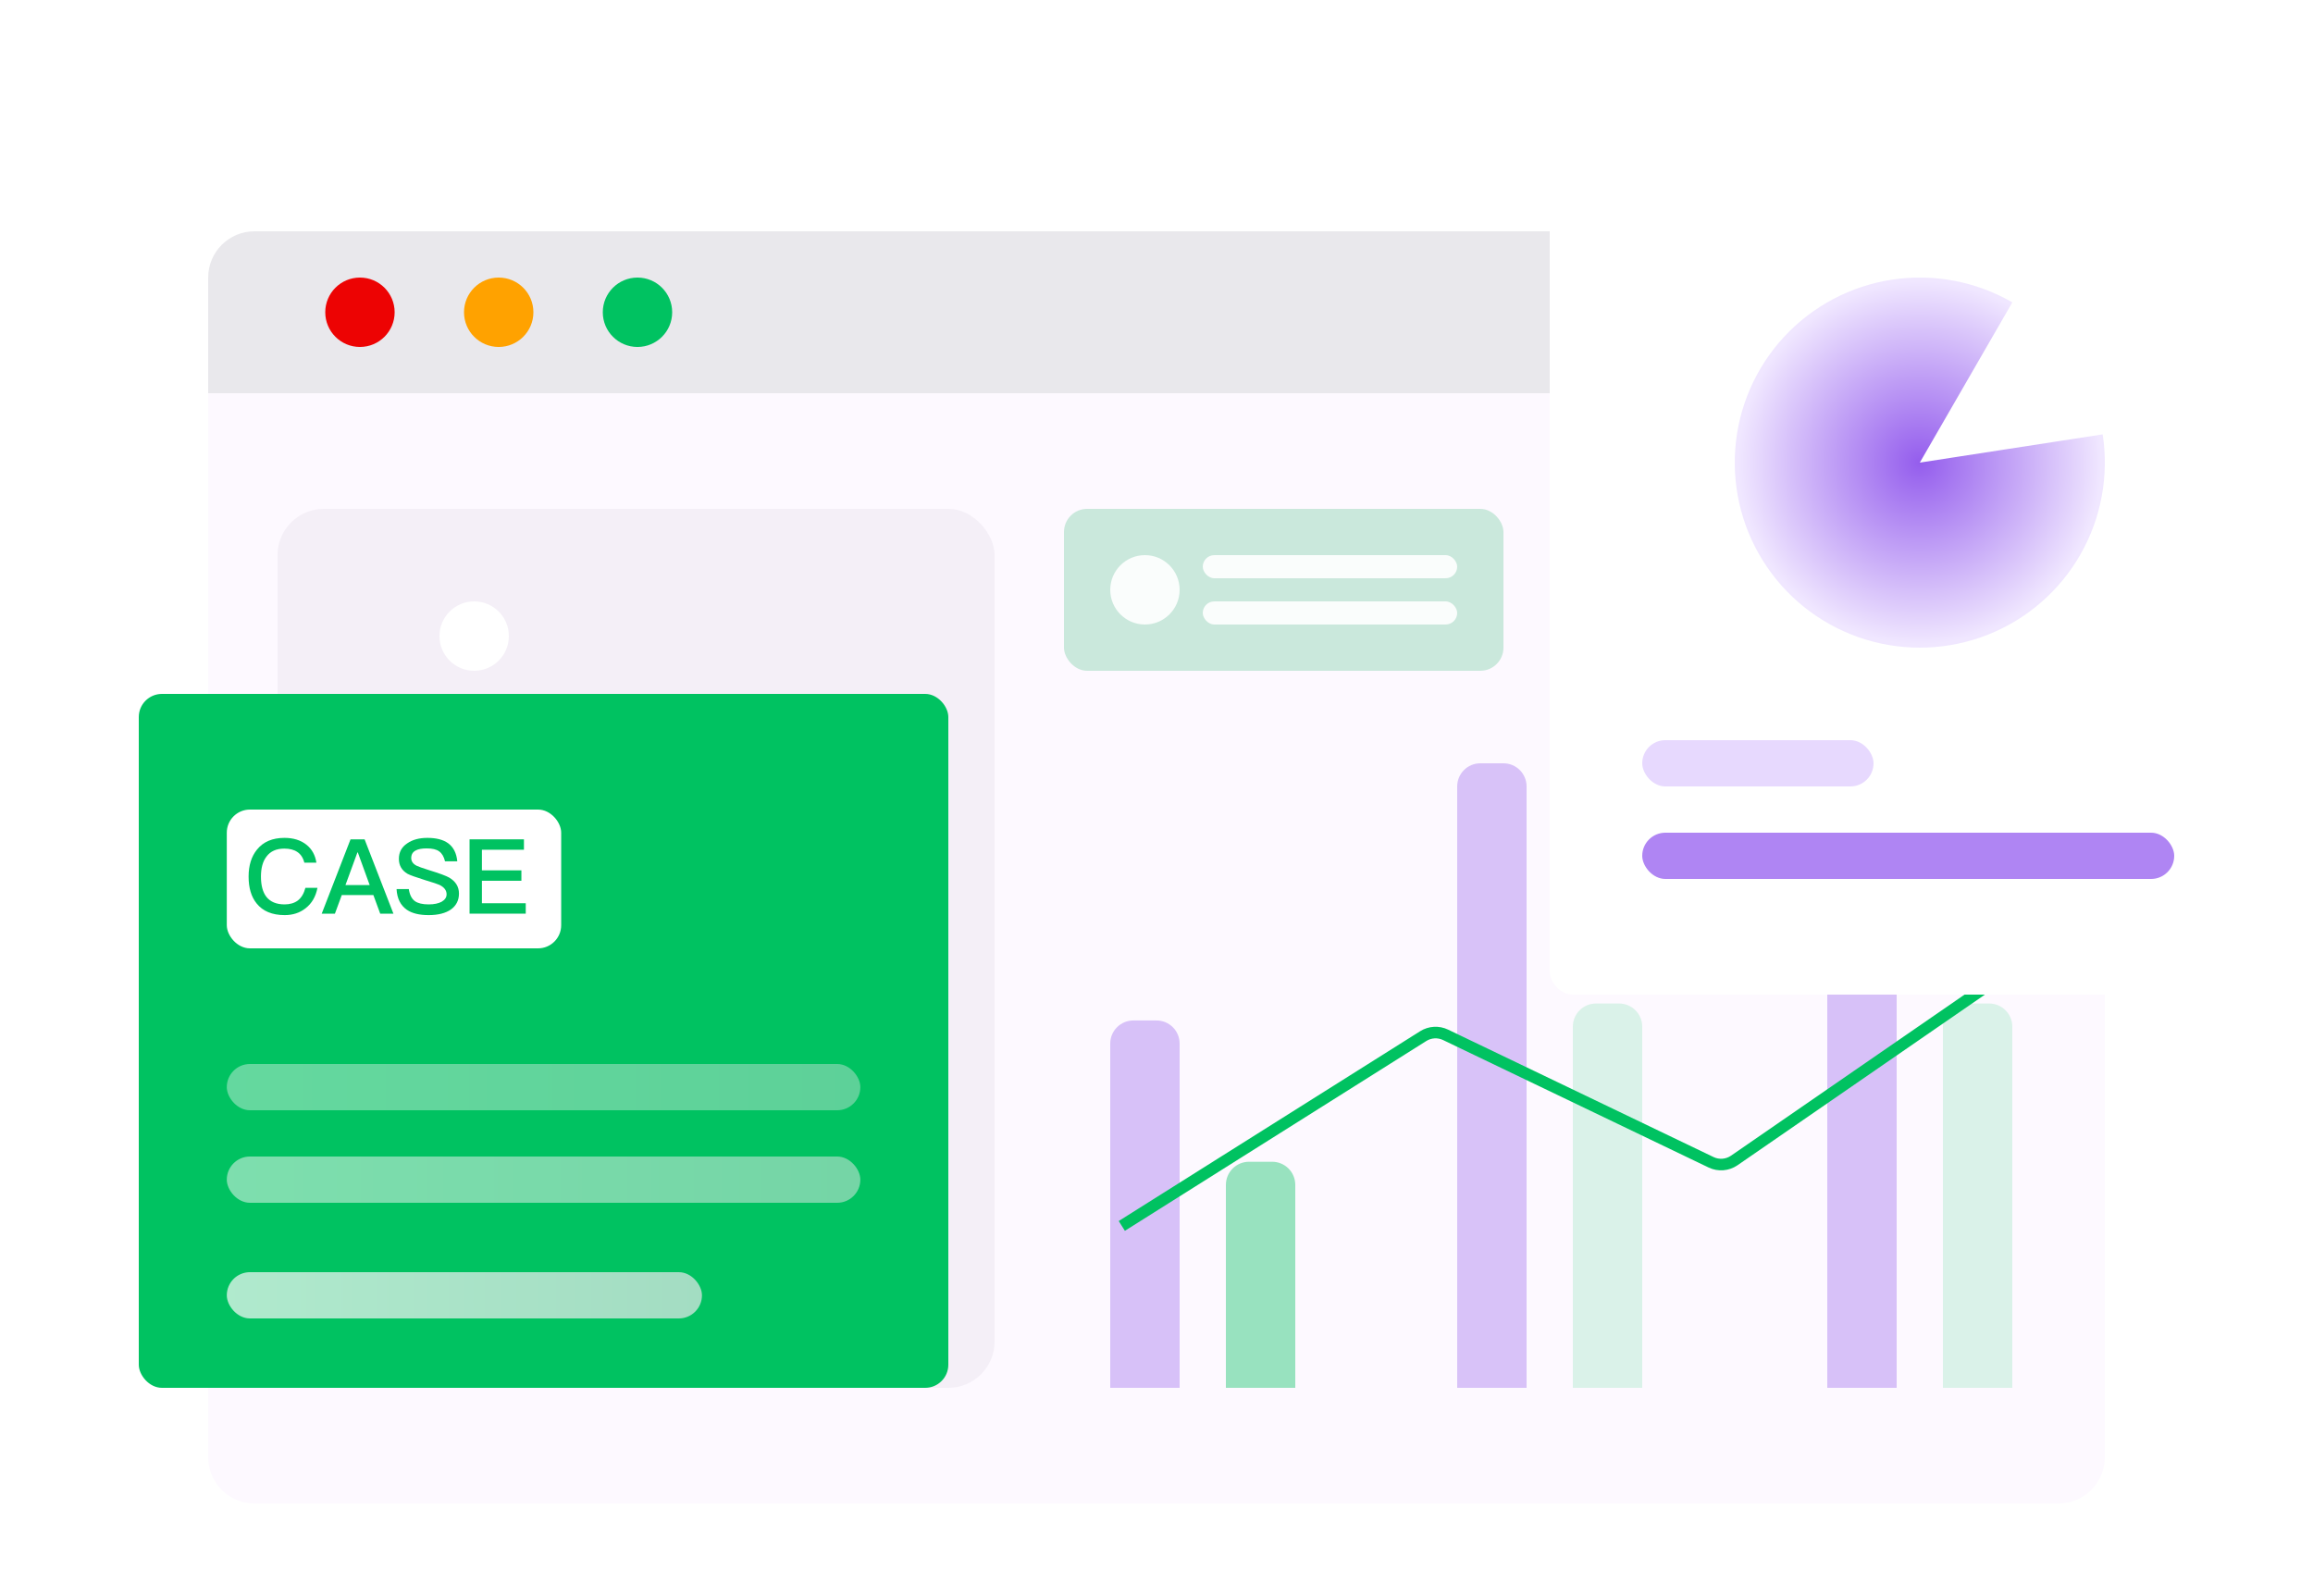 <svg width="100" height="69" viewBox="0 0 100 69" fill="none" xmlns="http://www.w3.org/2000/svg">
<g filter="url(#filter0_d_4722_201731)">
<path d="M7 10C7 8.895 7.895 8 9 8H87C88.105 8 89 8.895 89 10V15H7V10Z" fill="#E9E8EC"/>
<path d="M7 15H89V61C89 62.105 88.105 63 87 63H9C7.895 63 7 62.105 7 61V15Z" fill="#FDF9FF"/>
<circle cx="13.562" cy="11.5" r="1.5" fill="#ED0303"/>
<circle cx="19.561" cy="11.5" r="1.5" fill="#FFA200"/>
<circle cx="25.561" cy="11.5" r="1.5" fill="#00C261"/>
<rect x="10" y="20" width="31" height="38" rx="2" fill="#F4EFF7"/>
<circle cx="18.5" cy="25.5" r="1.5" fill="white"/>
<rect x="13" y="29" width="11" height="1" rx="0.5" fill="white"/>
<rect x="13" y="35" width="25" height="1" rx="0.5" fill="white"/>
<rect x="13" y="41" width="25" height="1" rx="0.5" fill="white"/>
<rect x="13" y="47" width="25" height="1" rx="0.5" fill="white"/>
<rect x="13" y="53" width="25" height="1" rx="0.5" fill="white"/>
<rect opacity="0.2" x="44" y="20" width="19" height="7" rx="1" fill="#00A552"/>
<g opacity="0.9">
<circle cx="47.5" cy="23.5" r="1.5" fill="white"/>
<rect x="50" y="24" width="11" height="1" rx="0.5" fill="white"/>
<rect x="50" y="22" width="11" height="1" rx="0.5" fill="white"/>
</g>
<rect opacity="0.2" x="67" y="20" width="19" height="7" rx="1" fill="#3370FF"/>
<g opacity="0.9">
<circle cx="70.5" cy="23.5" r="1.5" fill="white"/>
<rect x="73" y="24" width="11" height="1" rx="0.5" fill="white"/>
<rect x="73" y="22" width="11" height="1" rx="0.5" fill="white"/>
</g>
<path d="M46 43.118C46 42.565 46.448 42.118 47 42.118H48C48.552 42.118 49 42.565 49 43.118V58H46V43.118Z" fill="#D7C1F8"/>
<path opacity="0.4" d="M51 49.226C51 48.674 51.448 48.226 52 48.226H53C53.552 48.226 54 48.674 54 49.226V58H51V49.226Z" fill="#00C261"/>
<path opacity="0.4" d="M61 32C61 31.448 61.448 31 62 31H63C63.552 31 64 31.448 64 32V58H61V32Z" fill="#A171EF"/>
<path d="M66 42.385C66 41.832 66.448 41.385 67 41.385H68C68.552 41.385 69 41.832 69 42.385V58H66V42.385Z" fill="#DAF2E9"/>
<path d="M77 32C77 31.448 77.448 31 78 31H79C79.552 31 80 31.448 80 32V58H77V32Z" fill="#D7C1F8"/>
<path d="M82 42.385C82 41.832 82.448 41.385 83 41.385H84C84.552 41.385 85 41.832 85 42.385V58H82V42.385Z" fill="#DAF2E9"/>
<path d="M46.5 51L59.532 42.794C59.823 42.611 60.188 42.59 60.498 42.739L71.977 48.249C72.3 48.404 72.682 48.374 72.978 48.171L87 38.5" stroke="#00C261" stroke-width="0.5"/>
<g filter="url(#filter1_d_4722_201731)">
<rect x="2" y="24" width="35" height="30" rx="1" fill="#00C261"/>
<rect x="5.805" y="29" width="14.457" height="6" rx="1" fill="white"/>
<path d="M16.301 30.287H18.652V30.737H16.835V31.628H18.542V32.078H16.835V33.05H18.73V33.5H16.301V30.287Z" fill="#00C261"/>
<path d="M14.478 30.224C14.861 30.224 15.162 30.301 15.377 30.458C15.605 30.625 15.738 30.886 15.77 31.237H15.24C15.194 31.039 15.108 30.895 14.989 30.809C14.87 30.719 14.688 30.679 14.45 30.679C14.245 30.679 14.089 30.706 13.98 30.764C13.843 30.832 13.779 30.944 13.779 31.097C13.779 31.232 13.852 31.345 14.007 31.426C14.076 31.462 14.263 31.529 14.564 31.624C15.007 31.759 15.29 31.867 15.418 31.939C15.701 32.105 15.843 32.335 15.843 32.632C15.843 32.92 15.728 33.149 15.5 33.316C15.272 33.478 14.948 33.563 14.532 33.563C14.131 33.563 13.816 33.487 13.592 33.334C13.318 33.145 13.167 32.848 13.145 32.438H13.674C13.711 32.681 13.797 32.857 13.939 32.96C14.067 33.05 14.263 33.1 14.532 33.1C14.77 33.1 14.961 33.059 15.098 32.983C15.235 32.902 15.308 32.798 15.308 32.663C15.308 32.492 15.203 32.357 15.003 32.258C14.939 32.227 14.729 32.155 14.368 32.047C13.966 31.921 13.715 31.831 13.619 31.777C13.368 31.628 13.245 31.412 13.245 31.129C13.245 30.845 13.364 30.62 13.61 30.458C13.838 30.301 14.126 30.224 14.478 30.224Z" fill="#00C261"/>
<path d="M11.155 30.287H11.763L13.009 33.5H12.438L12.142 32.695H10.777L10.48 33.5H9.909L11.155 30.287ZM10.936 32.263H11.982L11.47 30.854H11.452L10.936 32.263Z" fill="#00C261"/>
<path d="M8.3 30.224C8.684 30.224 9.003 30.323 9.25 30.521C9.487 30.71 9.629 30.971 9.679 31.295H9.158C9.104 31.084 9.003 30.931 8.853 30.832C8.707 30.733 8.519 30.688 8.291 30.688C7.949 30.688 7.693 30.8 7.52 31.034C7.36 31.241 7.282 31.529 7.282 31.898C7.282 32.276 7.36 32.569 7.515 32.771C7.684 32.987 7.949 33.1 8.305 33.1C8.538 33.1 8.729 33.041 8.875 32.933C9.031 32.812 9.14 32.627 9.204 32.384H9.725C9.652 32.762 9.483 33.055 9.213 33.266C8.962 33.464 8.661 33.563 8.309 33.563C7.766 33.563 7.36 33.392 7.095 33.059C6.862 32.771 6.748 32.384 6.748 31.898C6.748 31.421 6.867 31.03 7.109 30.733C7.383 30.391 7.78 30.224 8.3 30.224Z" fill="#00C261"/>
<rect opacity="0.4" x="5.805" y="40" width="27.391" height="2" rx="1" fill="url(#paint0_linear_4722_201731)"/>
<rect opacity="0.5" x="5.805" y="44" width="27.391" height="2" rx="1" fill="url(#paint1_linear_4722_201731)"/>
<rect opacity="0.7" x="5.805" y="49" width="20.544" height="2" rx="1" fill="url(#paint2_linear_4722_201731)"/>
</g>
<g filter="url(#filter2_d_4722_201731)">
<rect x="63" y="2" width="31" height="35" rx="1" fill="white"/>
<rect x="67" y="26" width="10" height="2" rx="1" fill="#E7D9FE"/>
<rect x="67" y="30" width="23" height="2" rx="1" fill="#AF85F3"/>
<path d="M83.001 7.072C81.43 6.165 79.598 5.819 77.805 6.09C76.011 6.361 74.364 7.233 73.131 8.564C71.899 9.895 71.155 11.604 71.022 13.413C70.889 15.222 71.374 17.022 72.399 18.518C73.423 20.015 74.926 21.119 76.66 21.65C78.394 22.18 80.257 22.106 81.944 21.439C83.63 20.772 85.04 19.551 85.941 17.978C86.843 16.404 87.183 14.571 86.907 12.779L79.001 14L83.001 7.072Z" fill="url(#paint3_angular_4722_201731)"/>
</g>
</g>
<defs>
<filter id="filter0_d_4722_201731" x="0" y="0" width="100" height="69" filterUnits="userSpaceOnUse" color-interpolation-filters="sRGB">
<feFlood flood-opacity="0" result="BackgroundImageFix"/>
<feColorMatrix in="SourceAlpha" type="matrix" values="0 0 0 0 0 0 0 0 0 0 0 0 0 0 0 0 0 0 127 0" result="hardAlpha"/>
<feOffset dx="2" dy="2"/>
<feGaussianBlur stdDeviation="2"/>
<feComposite in2="hardAlpha" operator="out"/>
<feColorMatrix type="matrix" values="0 0 0 0 0.285 0 0 0 0 0 0 0 0 0 0.747 0 0 0 0.11 0"/>
<feBlend mode="normal" in2="BackgroundImageFix" result="effect1_dropShadow_4722_201731"/>
<feBlend mode="normal" in="SourceGraphic" in2="effect1_dropShadow_4722_201731" result="shape"/>
</filter>
<filter id="filter1_d_4722_201731" x="0" y="24" width="43" height="38" filterUnits="userSpaceOnUse" color-interpolation-filters="sRGB">
<feFlood flood-opacity="0" result="BackgroundImageFix"/>
<feColorMatrix in="SourceAlpha" type="matrix" values="0 0 0 0 0 0 0 0 0 0 0 0 0 0 0 0 0 0 127 0" result="hardAlpha"/>
<feOffset dx="2" dy="4"/>
<feGaussianBlur stdDeviation="2"/>
<feComposite in2="hardAlpha" operator="out"/>
<feColorMatrix type="matrix" values="0 0 0 0 0.119 0 0 0 0 0 0 0 0 0 0.311 0 0 0 0.1 0"/>
<feBlend mode="normal" in2="BackgroundImageFix" result="effect1_dropShadow_4722_201731"/>
<feBlend mode="normal" in="SourceGraphic" in2="effect1_dropShadow_4722_201731" result="shape"/>
</filter>
<filter id="filter2_d_4722_201731" x="61" y="2" width="39" height="43" filterUnits="userSpaceOnUse" color-interpolation-filters="sRGB">
<feFlood flood-opacity="0" result="BackgroundImageFix"/>
<feColorMatrix in="SourceAlpha" type="matrix" values="0 0 0 0 0 0 0 0 0 0 0 0 0 0 0 0 0 0 127 0" result="hardAlpha"/>
<feOffset dx="2" dy="4"/>
<feGaussianBlur stdDeviation="2"/>
<feComposite in2="hardAlpha" operator="out"/>
<feColorMatrix type="matrix" values="0 0 0 0 0.119 0 0 0 0 0 0 0 0 0 0.311 0 0 0 0.1 0"/>
<feBlend mode="normal" in2="BackgroundImageFix" result="effect1_dropShadow_4722_201731"/>
<feBlend mode="normal" in="SourceGraphic" in2="effect1_dropShadow_4722_201731" result="shape"/>
</filter>
<linearGradient id="paint0_linear_4722_201731" x1="0.098" y1="41" x2="33.196" y2="41" gradientUnits="userSpaceOnUse">
<stop stop-color="white"/>
<stop offset="1" stop-color="#E9E8EC"/>
</linearGradient>
<linearGradient id="paint1_linear_4722_201731" x1="0.098" y1="45" x2="33.196" y2="45" gradientUnits="userSpaceOnUse">
<stop stop-color="white"/>
<stop offset="1" stop-color="#E9E8EC"/>
</linearGradient>
<linearGradient id="paint2_linear_4722_201731" x1="1.525" y1="50" x2="26.348" y2="50" gradientUnits="userSpaceOnUse">
<stop stop-color="white"/>
<stop offset="1" stop-color="#E9E8EC"/>
</linearGradient>
<radialGradient id="paint3_angular_4722_201731" cx="0" cy="0" r="1" gradientUnits="userSpaceOnUse" gradientTransform="translate(79.001 14) rotate(-46.608) scale(7.85)">
<stop stop-color="#945DED"/>
<stop offset="1" stop-color="#F0E7FF"/>
</radialGradient>
</defs>
</svg>
